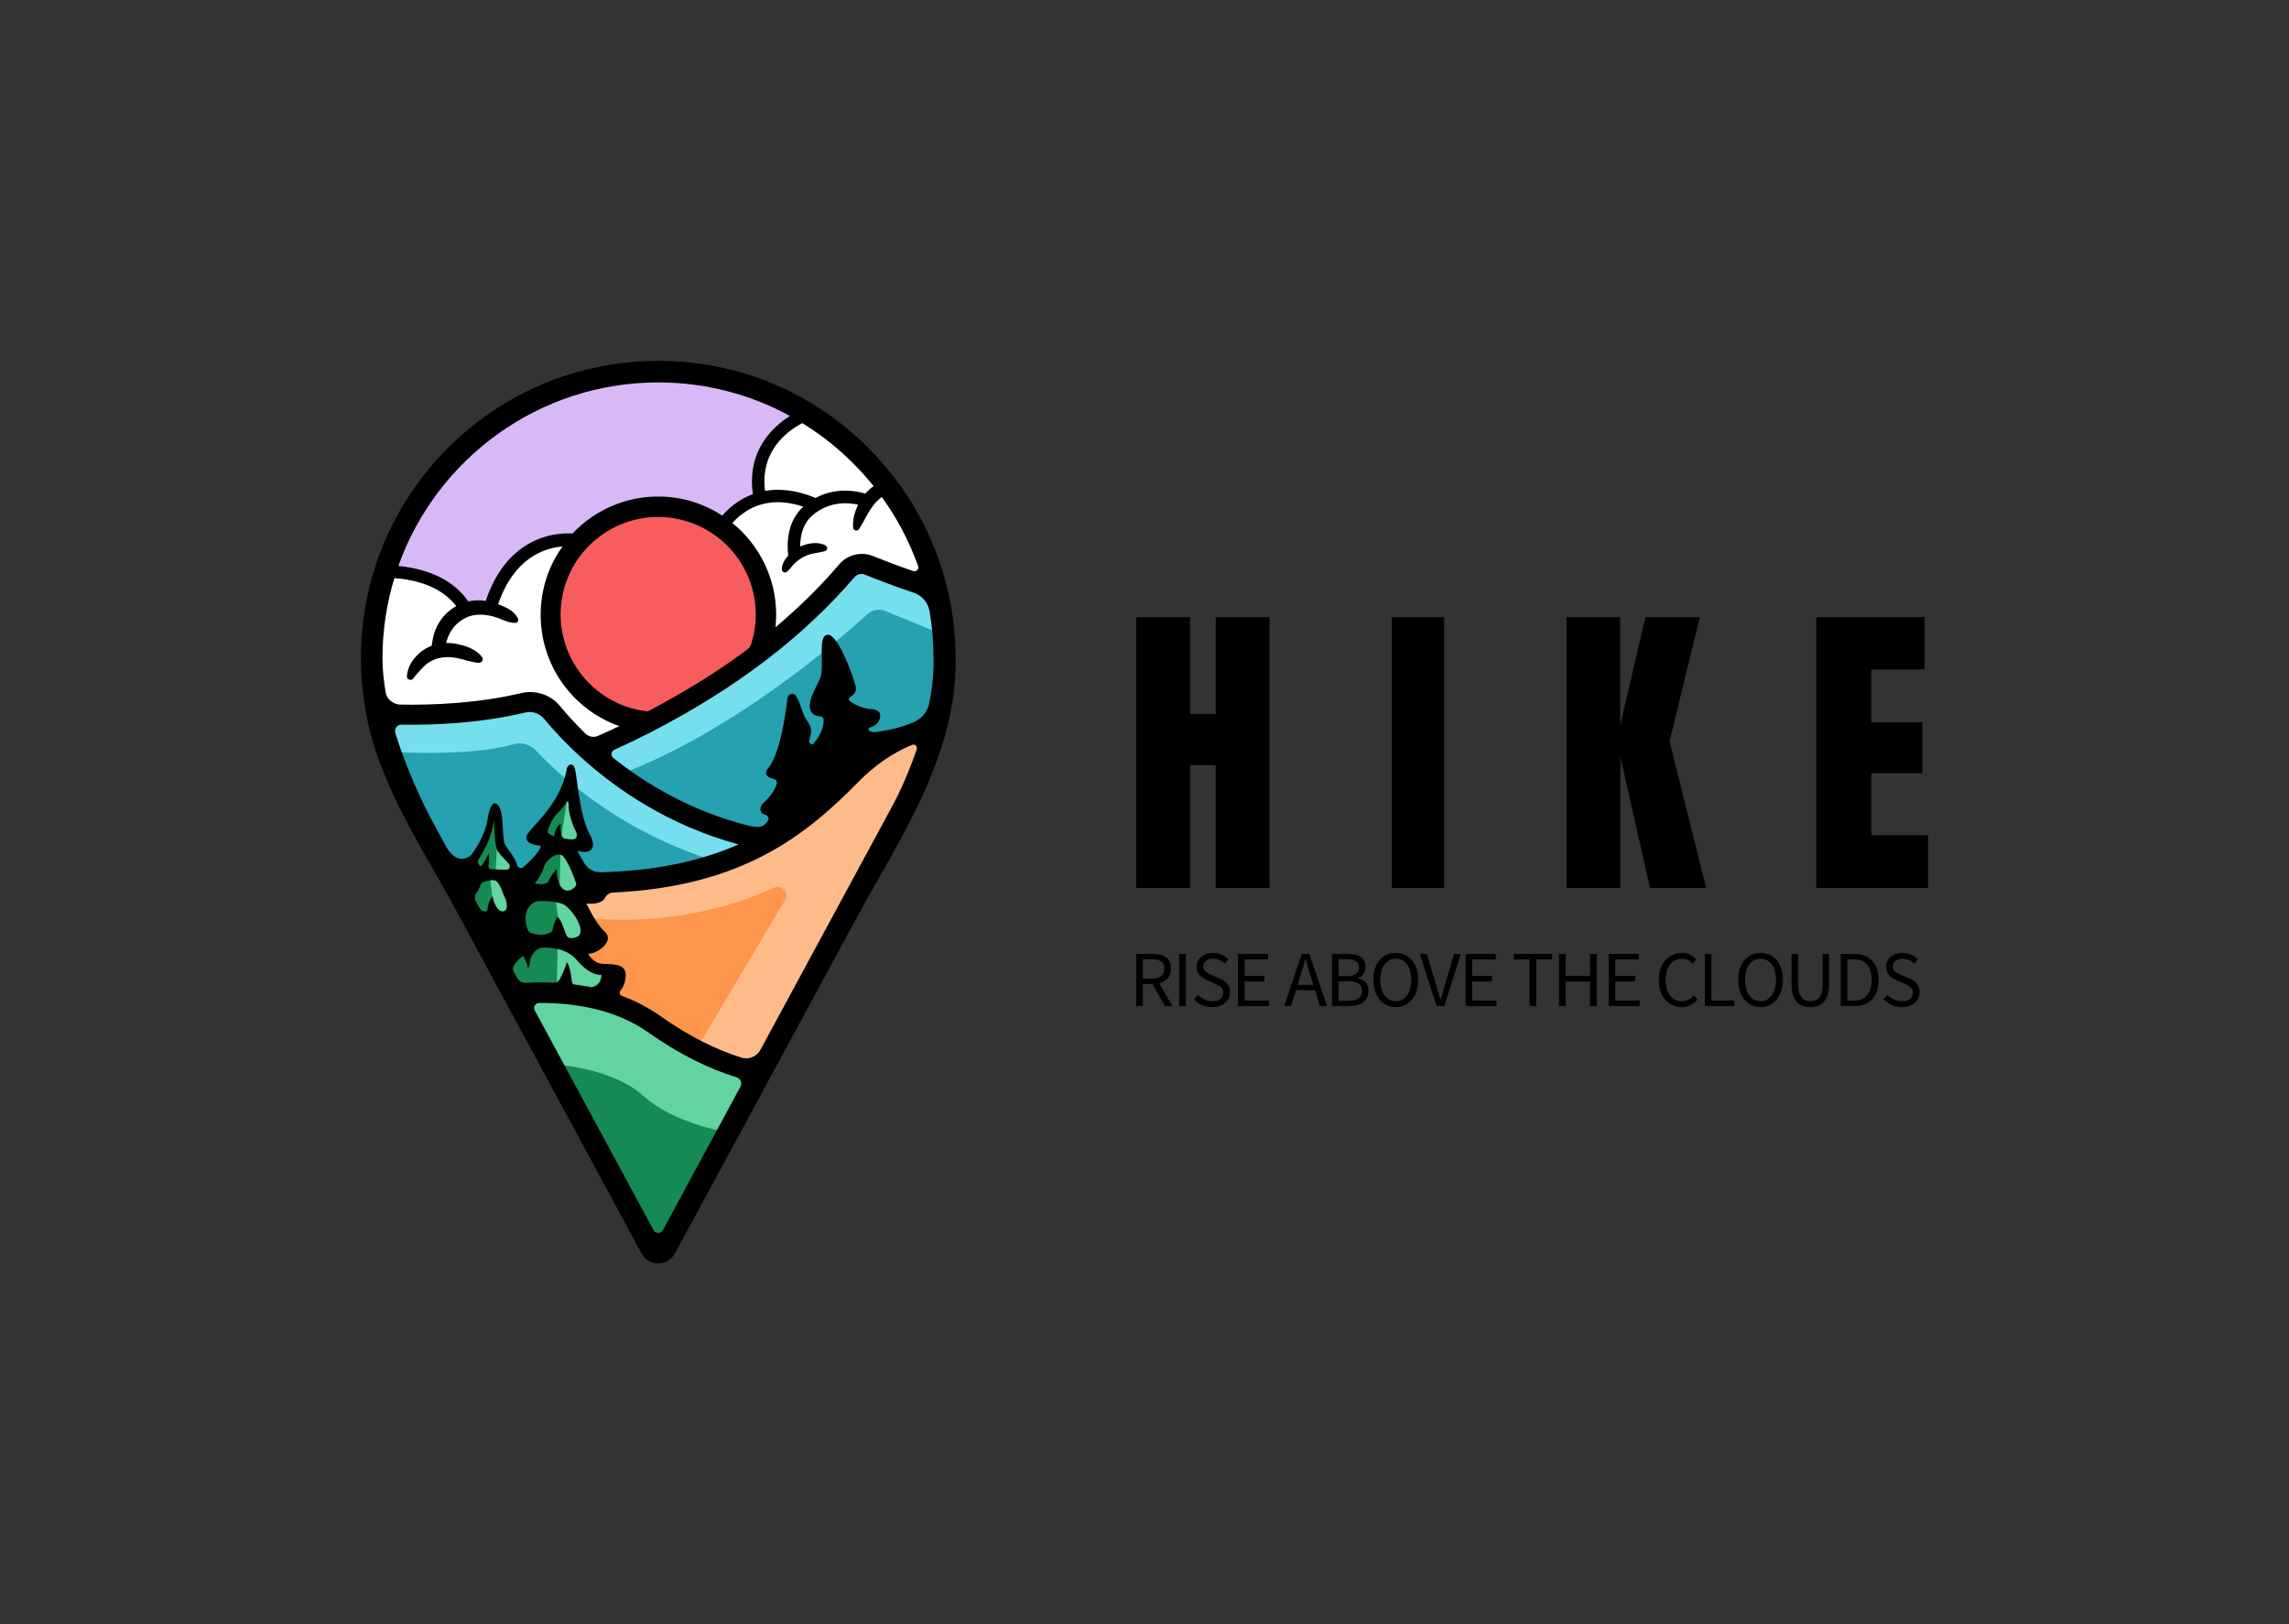 <svg xmlns="http://www.w3.org/2000/svg" viewBox="20 129.97 443.928 315.06"><rect x="20" y="129.97" width="443.928" height="315.06" fill="#333333" stroke="none"/> <g transform="rotate(0 147.678 287.5)"><svg xmlns="http://www.w3.org/2000/svg" xmlns:xlink="http://www.w3.org/1999/xlink" version="1.1" id="Layer_4" x="90" y="199.97" viewBox="237.8 102 524.6 796.1" xml:space="preserve" height="175.06" width="115.356" preserveAspectRatio="xMinYMin" enable-background="new 0 0 1000 1000" style="overflow: visible;"><path id="XMLID_1_" class="st0" d="M380,661.6c0,0,60.5-9.8,109,21.5s98,44,98,44l-84.5,158l-14-3.5l-112-217.5L380,661.6z" style="fill: #168A53; fill-opacity: 1;"></path><path id="XMLID_29_" class="st1" d="M408.5,722.6c0,0,50.8,2.8,78,27.5s73,32,73,32l27-48.5c0,0-33.5-13-53-22.5s-71-40.5-71-40.5   s-77.3-11.5-78.5-9s3,27.5,3,27.5L408.5,722.6z" style="fill: #62D49F; fill-opacity: 1;"></path><path id="XMLID_31_" class="st2" d="M424.5,621.1c0,0,18.3,2.8,15.5-9s-14.5-36.5-14.5-36.5l21.5-13.5c0,0,103.5,0.8,151-36.5   s107.5-104.2,141.5-95c0,0,2,27-7,43s-143,255-143,255s-42.8-7.5-60.5-20s-70-40.5-70-40.5l-4.5-9l7-17l-12-2.5l-14.5-8   L424.5,621.1z" style="fill: #FD964B; fill-opacity: 1;"></path><path id="XMLID_32_" class="st3" d="M435.5,593.1c0,0,81.8,12.6,166.7-26.4c6.8-3.1,13.5,4.4,9.7,10.9L534,708.6l34.5,16.5l21,3.5   l152-274l-2-24c0,0-32.3-0.8-48,12.5s-74.5,76.7-100.5,88s-83,27-83,27l-59,7.5l-23.5,10L435.5,593.1z" style="fill: #FEBB8A; fill-opacity: 1;"></path><circle id="XMLID_33_" class="st0" cx="500.4" cy="328.7" r="94.6" style="fill: #F85D5D; fill-opacity: 1;"></circle><path id="XMLID_30_" class="st4" d="M262,411.6c0,0,99,0.5,127.7-10c0,0,66.8,68.5,90.7,77.3c23.8,8.8,115.3,46,115.3,46    S483.2,564.1,463,564.6s-29-7-29-7l-11.7-26.3l13-5.7l-12.3-45L398,515l-5.7,7.3l11.3,6.3l-22,26.3l-8-3l-7.7-14.3l-5.7-9.3    l-3.7-31.3l-5.3,17.3l-6,12.7L333,544.6l-19.7,4.7C313.3,549.3,257,456.6,262,411.6z" style="fill: #25A1B0; fill-opacity: 1;"></path><path id="XMLID_34_" class="st4" d="M445.3,445.6c0,0,111.8-55,136.3-77.7c24.5-22.7,92.3-85.3,92.3-85.3l69.7,22    c0,0,20.5,91.2-3.3,119.7c0,0-34.8,11-52.3,22.3s-55.5,61.2-69.7,68.3c-14.2,7.2-33.3,7.7-33.3,7.7S463.7,478,445.3,445.6z" style="fill: #25A1B0; fill-opacity: 1;"></path><path id="XMLID_35_" class="st5" d="M260,446.6c0,0,71.7,5.4,112.2-6.4c7-2,14.6,0,19.7,5.3C412,467,468,519.3,555,544.6l43-19    c0,0-127.5-34.7-186-102.5l-19.5-21.5c0,0-58.5,7-87,9.5s-49.5,2.5-49.5,2.5L260,446.6z" style="fill: #75DFEE; fill-opacity: 1;"></path><path id="XMLID_36_" class="st5" d="M448.5,442.1c0,0,143.5-71.5,225.5-159.5l35.5,8l36,19l4.5,33.5l-49.9-20.5    c-5.2-2.1-11.2-1.1-15.4,2.7C659.2,348.6,564.3,430.7,464,467.6L448.5,442.1z" style="fill: #75DFEE; fill-opacity: 1;"></path><path id="XMLID_40_" class="st6" d="M261,287.1c0,0,47.5,0.8,69.5,33l21.5,0.5c0,0,10-63.3,75-60c0,0-53.3,70.8,0,125l55,38    l-41,20l-48-40c0,0-114.5,19.3-137,10C256,413.6,229,342.4,261,287.1z" style="fill: #FFFFFF; fill-opacity: 1;"></path><path id="XMLID_37_" class="st6" d="M556,245.1l34-24c0,0-15.8-49.8,40-70.5c0,0,81.3,48,110,143l-1.5,7l-62-19.5l-72.5,66    l-10,0.5C594,347.6,602.3,290.9,556,245.1z" style="fill: #FFFFFF; fill-opacity: 1;"></path><path id="XMLID_41_" class="st7" d="M261,285.1c0,0,53.3,7.8,69.5,35l21.5,0.5c0,0,12-60.5,75-60l52-29l40.5,1.5l32,16l22.5-17.5   l17.5-7.5l-3-25.5l7.5-18l21-25.5l13-8c0,0-84-56.3-180-32.5S293.5,219.1,293.5,219.1L264,271.6L261,285.1z" style="fill: #D8B9F7; fill-opacity: 1;"></path><polygon id="XMLID_42_" class="st8" points="334.5,546.9 341,533.1 350.8,515.1 355.8,500.4 359,521.9 362,531.9 373.7,552    381.5,553.6 400.3,538.1 403.7,528.6 393.8,519.9 421.5,479.4 427.3,492.6 432.8,525.1 423.8,529.6 427.3,542.9 438.5,568.9    428.3,577.9 440.3,609.1 430.3,622.6 442.3,636.1 461.5,642.1 450,663.6 393.3,660.4 375,659.9 330,577.1  " style="fill: #168A53; fill-opacity: 1;"></polygon><polygon id="XMLID_43_" class="st9" points="358.5,517.6 356.5,554.1 351.5,555.6 355.3,589.1 367,592.9 377,578.6 375.8,556.6     373,547.4 368.8,539.6 362,531.9   " style="fill: #62D49F; fill-opacity: 1;"></polygon><polygon id="XMLID_44_" class="st9" points="420,486.9 414,525.4 413.8,533.4 413,571.4 409,573.9 414,609.1 411.3,616.6     410.5,654.9 440.8,661.9 456.8,649.4 460,642.1 444.3,635.6 431.5,623.6 439.8,613.4 430.5,582.9 434.8,569.4 431,551.9     422.3,531.3 433.5,526.4 434,521.4 425.3,496.6 421.8,486.4   " style="fill: #62D49F; fill-opacity: 1;"></polygon><path id="XMLID_19_" class="st10" d="M757.9,316.7c-1.2-6.8-2.7-13.4-4.5-20c-11.7-44.2-34.9-84.7-68.1-117.9   C635.9,129.2,570,102,500,102s-135.9,27.3-185.4,76.8c-49.5,49.5-76.8,115.4-76.8,185.4c0,13.1,1,26.1,2.9,39   c0.9,6.2,2,12.3,3.4,18.4c1.8,8.1,4,16.1,6.6,24c10.4,31.9,26.7,62.3,43.5,92.2c3.9,6.9,7.8,13.7,11.7,20.5   c5.4,9.4,10.7,18.8,15.7,28.2c12,22.3,24.1,44.5,36.1,66.8c3.1,5.7,6.2,11.3,9.2,17c8.4,15.5,16.7,30.9,25.1,46.4   c21.5,39.7,42.9,79.3,64.3,119c9.7,17.9,19.4,35.8,29,53.7c0,0,0,0,0,0c2.9,5.4,8.5,8.7,14.7,8.7c6.1,0,11.7-3.3,14.7-8.7   c8.9-16.4,17.8-32.9,26.7-49.3c17.9-33.2,35.8-66.3,53.8-99.4c2.7-4.9,5.3-9.8,8-14.7c0.3-0.6,0.7-1.3,1-1.9   c22.8-42.2,45.6-84.4,68.5-126.6c28.7-53.2,63.8-106.4,80.2-164.9c1.8-6.2,3.3-12.5,4.6-18.8c2-9.9,3.5-20,4.2-30.2   c0.5-6.4,0.7-12.8,0.7-19.2C762.2,348.1,760.8,332.2,757.9,316.7z M692.7,226c0.8-0.8,1.6-1.5,2.3-2.2c0.4-0.4,0.8-0.6,1.1-0.9   c0.4-0.3,0.7-0.6,1.1-0.8c0,0,0,0,0,0c13.4,18.5,24.2,39,32,60.9c1,2.7-1.7,5.4-4.4,4.4c-14.8-5.1-27.2-10-35.3-13.2   c-10.5-4.3-22.5-1.3-29.9,7.3c-16.4,19.3-35.3,37.9-56.2,55.5c0.4-3.4,0.6-6.9,0.6-10.3c0.3-32.8-14.8-62.3-38.6-81.7   c3-3.4,7.4-7.5,13.2-11c14.2-8.5,30.7-9.6,49.3-3.4c-13.4,12.4-14.7,30.1-13.3,43.1c-0.4,0.5-0.8,0.9-1.1,1.4   c-0.4,0.5-0.8,1.1-1.2,1.6c-0.2,0.2-0.3,0.5-0.5,0.7l-0.3,0.4l-0.2,0.4c-0.6,1-1.1,2-1.4,2.9c-0.3,0.9-0.5,1.7-0.7,2.4   c-0.1,0.7-0.2,1.3-0.2,1.7c0,0.2,0,0.4,0,0.5c0,0.1,0,0.2,0,0.2l0,0.3c0.1,0.7,0.4,1.3,1,1.8c1.2,1,2.9,0.8,3.9-0.3   c0,0,0,0,0.1-0.1c0.1,0,0.2-0.1,0.3-0.2c0.2-0.2,0.5-0.5,0.9-0.9c0.4-0.4,0.8-0.9,1.3-1.5c0.5-0.6,1-1.2,1.6-1.9   c0.3-0.4,0.6-0.8,1-1.1c0.3-0.4,0.6-0.7,1-1.1c0.7-0.8,1.5-1.5,2.4-2.2c0.9-0.7,1.8-1.4,2.7-2c1-0.7,2-1.2,3-1.8   c1-0.5,2.1-1,3.2-1.4c0.5-0.2,1.1-0.4,1.6-0.6c0.5-0.2,1.1-0.4,1.6-0.5c1.1-0.3,2.1-0.5,3.2-0.7c1-0.2,2-0.4,2.9-0.5   c1.8-0.3,3.5-0.7,4.6-0.9c1.2-0.3,1.8-0.5,1.8-0.5l0.1,0c0.6-0.2,1.2-0.6,1.5-1.2c0.7-1.3,0.3-2.9-1-3.7c0,0-0.2-0.1-0.5-0.3   c-0.3-0.2-0.8-0.4-1.4-0.6c-1.3-0.5-3.1-1-5.4-1.2c-1.2-0.1-2.4-0.1-3.7,0c-1.3,0.1-2.7,0.3-4.2,0.6c-0.7,0.1-1.5,0.3-2.2,0.5   c-0.7,0.2-1.5,0.4-2.2,0.7c-1,0.3-2,0.8-2.9,1.2c0-9.9,2.6-21.2,12.2-28.7c14.8-11.5,30.5-10.2,38.9-8.2c-0.1,0.2-0.2,0.4-0.3,0.7   c-0.6,1.4-1.3,2.8-1.8,4.2c-1,2.8-1.7,5.4-2,7.7c-0.3,2.3-0.4,4.2-0.4,5.6c0,1.4,0.1,2.1,0.1,2.1c0.1,0.7,0.5,1.4,1.1,1.9   c1.3,0.9,3.1,0.7,4-0.6l0,0c0,0,0.5-0.6,1.1-1.7c0.7-1.1,1.6-2.6,2.6-4.4c1-1.8,2.1-3.8,3.3-6.1c0.6-1.1,1.2-2.2,1.9-3.3   c0.7-1.1,1.4-2.2,2.1-3.2c0.8-1,1.5-2.1,2.3-3C691.1,227.6,691.9,226.8,692.7,226z M586,325.6c0,9-1.4,17.9-4.1,26.4   c-0.6,1.8-1.6,3.3-3.1,4.4c0,0,0,0,0,0c-0.6,0.4-1.2,0.9-1.8,1.3c-1.4,1-2.7,2-4.1,3c-0.3,0.2-0.6,0.4-0.9,0.7   c-1.5,1.1-3.1,2.2-4.7,3.3c-0.3,0.2-0.6,0.4-0.9,0.7c-1.2,0.9-2.5,1.7-3.7,2.6c-2.5,1.7-5,3.4-7.5,5.1c-1.4,0.9-2.8,1.9-4.2,2.8   c-8.1,5.4-16.5,10.6-25.1,15.7c-2,1.2-4,2.3-6,3.5c-3.8,2.2-7.7,4.4-11.6,6.6c-1,0.5-1.9,1.1-2.9,1.6c-1.3,0.7-2.5,1.4-3.8,2.1   c-0.7,0.4-1.3,0.7-2.1,1.1c-1,0.5-1.9,1-2.9,1.6c-1.4,0.8-2.8,1.5-4.3,2.3c-0.5,0.3-1,0.5-1.6,0.8h0c-43.3-4.6-76.8-41.7-76.8-85.5   c0-47.4,38.6-86,86-86S586,278.2,586,325.6z M690,212.5c-0.3,0.2-0.6,0.4-0.9,0.7c-0.6,0.4-1.2,0.8-1.7,1.3   c-0.6,0.5-1.2,0.9-1.7,1.5c-0.5,0.5-1.1,1.1-1.7,1.6c-0.5,0.5-0.9,1-1.4,1.5c-7.8-2.4-25.6-5.9-43.8,3.8   c-17.8-7.4-32.7-8.3-44.6-6.2c-4.5-35.3,19.7-52.9,32.9-59.8C651.2,171.7,672.4,190.6,690,212.5z M500,121   c42.1,0,81.7,10.7,116.2,29.6c-4.1,2.6-8.7,5.9-13,10.1c-11.6,11-23.9,30-19.7,58.9c-4,1.4-7.5,3.2-10.5,5   c-7.4,4.4-12.8,9.6-16.5,13.9c-15.6-10.2-34-16.3-53.8-16.8c-30.8-0.8-58.7,11.9-78.2,32.5c-6.6-0.3-16.2,0.2-26.6,3.7   c-16.4,5.5-38,19.7-50,55.8c-2.9-0.4-5.9-0.6-9-0.4c-1.7,0.1-3.4,0.3-5.1,0.6c-0.4,0.1-0.8,0.2-1.3,0.3   c-14.8-21.4-39.5-29.1-61.7-31.3C304.4,188.6,394.4,121,500,121z M259.6,394.5c-1.7-10.2-2.8-20.5-2.8-30.3   c0-24.5,3.7-48.3,10.5-70.6c19.4,1.5,41.3,7.5,54.6,24.7c-0.1,0-0.2,0.1-0.3,0.2l-1.1,0.6l-0.3,0.2l-0.1,0l-0.3,0.2l-0.1,0.1   l-0.4,0.3c-0.6,0.4-1.2,0.8-1.8,1.2c-0.7,0.5-1.4,1.1-2.1,1.7c-0.7,0.5-1.3,1.1-1.9,1.7c-0.6,0.6-1.2,1.1-1.7,1.7   c-2.3,2.3-4,5-5.6,7.5c-1.5,2.5-2.5,5.1-3.4,7.5c-0.8,2.4-1.4,4.6-1.7,6.6c-0.2,1-0.3,1.9-0.5,2.8c-0.1,0.9-0.2,1.6-0.3,2.4   c0,0.1,0,0.1,0,0.2c-0.4,0.2-0.8,0.3-1.2,0.5c-2.5,1.1-4.8,2.4-6.8,3.8c-0.5,0.4-1,0.8-1.5,1.1c-0.5,0.4-1,0.8-1.4,1.2   c-0.4,0.4-0.9,0.8-1.3,1.2c-0.4,0.4-0.9,0.9-1.3,1.3c-1.5,1.5-2.9,3.2-3.9,4.8c-1.1,1.6-1.9,3.2-2.5,4.7c-0.6,1.5-1,2.8-1.3,3.8   c-0.3,1.1-0.4,2-0.5,2.6c-0.1,0.6-0.1,1-0.1,1c-0.6,1.7,0.3,3.5,2,4c1.7,0.6,3.5-0.3,4-2c0,0,0.2-0.1,0.5-0.5   c0.3-0.4,0.8-0.9,1.4-1.6c0.6-0.7,1.3-1.5,2.2-2.5c0.8-0.9,1.8-2,2.8-3.1c1-1.1,2.1-2.2,3.5-3.4c0.3-0.2,0.6-0.5,0.9-0.7   c0.3-0.3,0.7-0.5,1-0.8c0.3-0.3,0.7-0.5,1.1-0.7c0.4-0.2,0.7-0.5,1.1-0.7c0.8-0.4,1.5-0.9,2.4-1.2c0.8-0.4,1.7-0.7,2.5-1   c1.7-0.5,3.5-1.1,5.4-1.3c0.5-0.1,0.9-0.2,1.4-0.2l1.4-0.1c0.9-0.1,1.9,0,2.8-0.1c1.9,0,3.8,0.2,5.6,0.5c0.9,0.1,1.8,0.3,2.7,0.5   c0.5,0.1,0.9,0.2,1.3,0.3c0.4,0.1,0.9,0.2,1.3,0.3c0.9,0.2,1.7,0.4,2.5,0.6c0.8,0.2,1.6,0.5,2.4,0.7c3.1,0.8,5.8,1.4,7.8,1.8   c1,0.2,1.8,0.3,2.3,0.3c0.6,0,0.9,0.1,0.9,0.1l0,0c0.7,0,1.4-0.2,2.1-0.6c1.5-1.1,1.8-3.1,0.8-4.6c0,0-0.8-1.1-2.3-2.5   c-1.6-1.5-4-3.4-7.4-5c-0.4-0.2-0.8-0.4-1.3-0.6c-0.4-0.2-0.9-0.4-1.3-0.6c-1-0.4-2-0.7-3-1c-0.5-0.2-1-0.3-1.5-0.5   c-0.5-0.1-1.1-0.3-1.6-0.4c-1.1-0.3-2.2-0.6-3.4-0.8c-1.2-0.2-2.4-0.5-3.7-0.6c-0.6-0.1-1.3-0.1-1.9-0.2c-0.6-0.1-1.3-0.1-1.9-0.1   c-0.8,0-1.6,0-2.4,0c0-0.1,0.1-0.2,0.1-0.3c0.2-0.8,0.4-1.6,0.7-2.4c0.3-0.8,0.6-1.7,0.9-2.6c0.7-1.7,1.6-3.6,2.7-5.3   c1.1-1.8,2.4-3.6,4-5.2c0.4-0.4,0.8-0.8,1.2-1.2c0.4-0.4,0.9-0.8,1.3-1.1c0.4-0.3,0.8-0.7,1.2-1c0.6-0.4,1.2-0.8,1.8-1.2l0.4-0.3   l0,0l0.2-0.1l0.8-0.4c0.5-0.3,1-0.6,1.6-0.9l1.6-0.8c0.5-0.3,1.1-0.4,1.7-0.6c1.1-0.5,2.3-0.7,3.4-1c1.2-0.2,2.4-0.5,3.6-0.5   c2.4-0.2,4.8-0.2,7.2,0.1c2.4,0.3,4.7,0.7,6.9,1.3c2.2,0.6,4.3,1.3,6.1,2c1.9,0.8,3.6,1.6,5.2,2.1c1.6,0.6,3.1,0.9,4.3,1.2   s2.3,0.4,3.1,0.4c0.4,0,0.7,0,0.9,0c0.2,0,0.3,0,0.3,0l0.1,0c0.2,0,0.4,0,0.5-0.1c1.3-0.3,2.1-1.7,1.8-3c0,0,0-0.1-0.1-0.3   c-0.1-0.2-0.2-0.5-0.4-0.9c-0.3-0.8-1-1.8-1.9-2.9c-0.9-1.1-2.1-2.4-3.7-3.5c-0.8-0.6-1.7-1.1-2.6-1.7c-1.1-0.6-1.8-1-3-1.5   c-1.9-0.9-3.8-1.7-6-2.5c13.7-40.2,39.8-49.5,56.8-51c-12.2,17-19.3,37.9-19.3,60.4c0,26.4,9.9,51.5,27.8,70.8   c11.6,12.5,25.9,21.8,41.6,27.3c-6.3,3-12.5,5.8-18.8,8.6c-3.8,1.7-8.2,0.8-11.2-2.1c-9.8-9.6-17.3-18.1-22.1-24   c-8.4-10.2-21.7-14.7-34.6-11.6c-37.5,8.8-76.2,10.7-107.1,10.1C265.6,404.5,260.6,400.3,259.6,394.5z M319.7,538.7   c-2.7-2.2-5-5-6.7-8.1L300.2,507c0,0-19.2-34.8-32.1-76.9c-1.1-3.6,1.7-7.3,5.5-7.2c31.6,0.5,70.6-1.6,109.1-10.7   c6.2-1.5,12.6,0.7,16.6,5.5c6.7,8.1,17.9,20.7,33.2,34.5c29.1,26.3,75.5,59.4,138.4,76.3c-31.7,14-70.9,23.3-121.7,24.6   c-5.8,0.1-11.2-2.8-14.2-7.7c-3.6-5.8-6.3-11.1-6.3-11.1c8.2,2.2,19.3,1,10.7-15c-8.7-16-10.7-48.3-12.7-56.7   c-1.1-4.6-3.1-4.9-4.7-4.3c-1.4,0.5-2.3,1.9-2.6,3.4c-6.3,34.7-35.1,53.2-35.7,60.3c-0.7,7.2,12.7,7.7,12.7,7.7   c-0.2,4.6-9.6,13.8-15.3,18.9c-1.8,1.6-4.7,0.8-5.4-1.5c-2.5-8.3-8.4-13.7-10.9-18.7c-3-6-0.3-28.3-6.3-34.7   c-6-6.3-8.7,10.7-8.7,10.7c-1.4,12.7-8.5,24.7-13.7,32.1C332.2,541.8,324.7,542.8,319.7,538.7z M426.9,516.1c2.3,3.8,1.6,7.8-2,8   c-2.3,0.2-5.2-0.3-7.1-0.6c-1.3-0.2-2.3-1.1-2.8-2.4c-0.8-2.2-1.6-6-0.8-10.8c0,0-4.8,1.5-6,11.2l-4.2-2.1c-1.2-0.6-1.8-2-1.4-3.3   c1.2-3.6,4-10.8,8.7-15.2c4.1-3.8,6.5-7.5,7.7-9.8c0.4-0.7,1.5-0.6,1.7,0.3c0.3,1.3,0.5,3,0.4,4.8   C420.9,500.1,424.6,512.3,426.9,516.1z M415,538.1c4.8,2.9,11.7,21.6,12.6,24.8c0.9,3.1-6.6,9.6-12.1,4.5c-5.5-5.1-5-17.3-5-17.3   s-5.2,5.8-7,10.5c-1.5,3.8-8.9,3.1-11.5,2.7c-0.4-0.1-0.6-0.6-0.4-0.9c1.6-2.1,6-8.2,7.4-13.5C400.7,542.3,410.3,535.2,415,538.1z    M395,578.5c6.1,0,18.3,0.3,23.2,4c5.4,4.1,14,15.4,13.3,23.1c-0.2,2.3-1.8,4.3-4.1,4.9c-2.3,0.7-5.7,1.3-7.3-0.3   c-2.6-2.5-5.1-16.6-9.4-17.6c0,0-3,5.6-3.7,10.7c-0.2,1.2-0.8,2.2-1.8,2.8c-2.7,1.5-8.6,3.7-17.2,0.6c-1.5-0.5-2.6-1.7-3.2-3.2   c-1.7-4.5-4.2-14.6,3.1-22.1C389.8,579.6,392.3,578.6,395,578.5z M362.3,587.6c-6.1-0.6-8.5-13.3-8.5-13.3s-4.4,5.8-4.4,11.6   c0,1.1-0.9,1.9-1.9,1.9c-2.1,0-4-1.2-5-3l-3.3-6c-1.3-2.4-1.1-5.3,0.5-7.5c1.2-1.7,2.6-4,3.4-6.7c0.4-1.3,1.3-2.3,2.5-2.7   c3.2-1.2,9.3-3.1,12-0.7c3.6,3.3,5.8,12.1,7.4,14.8C366.5,578.6,368.3,588.2,362.3,587.6z M365.5,550.9c-2.3,0-9.4-0.4-13.3-0.6   c-1.3-0.1-2.2-1.3-2-2.5c0.5-2.9,1-7.7,0.2-11.4c0,0-3.1,7.1-5.9,10.7c-0.6,0.7-1.8,0.7-2.2-0.1l-1-1.6c-0.7-1.1-0.6-2.5,0.1-3.5   c3.2-4.7,11.7-18.5,13.6-34.1c0-0.1,0.2-0.1,0.2,0c0.1,5.6,0.6,22,3,26.1c2.8,5,10.8,11.4,10.9,13.4   C369.1,549.2,368.7,550.8,365.5,550.9z M375.5,646.1l-2.9-5.4c-1.1-2-0.9-4.3,0.5-6.1c1.8-2.4,4.5-5.4,7.7-7.7c0,0,4,5.5,4.4,11.6   c0,0,1.6-4.2,1.8-7.6c0.2-3.4,5.1-11.4,11.2-11.3c6.1,0.1,20.4-0.3,30.3,11.3c9.8,11.6,18.1,13.1,21.4,12.6c0,0,0.6,9.7-9.1,11h0   c-4.8-1-9.7-1.7-14.7-2.4c-1.1-0.1-2-1-2.2-2.2c-0.6-5.4-2-14.7-4.5-17.5c0,0-2.7,9.3-6.6,15.6c-1,1.6-2.8,2.6-4.7,2.5   c-5.5-0.3-11.1-0.3-16.8-0.2c-2.6,0.1-5.1,0.1-7.6,0.3C380.2,650.9,377.1,649.1,375.5,646.1z M572.5,742.3l-68.4,126.5   c-1.8,3.3-6.5,3.3-8.2,0L391.1,675c-1.6-3,0.5-6.5,3.9-6.6c30-0.2,66.6,5,96.3,26c28.3,20,54,32.2,77.9,39.6   C572.7,735.2,574.3,739.1,572.5,742.3z M728,444.7c-10.1,29.5-21.6,50.1-21.6,50.1L590.1,709.8c-3.3,6-10.3,8.9-16.8,6.8   c-22-7-45.5-18.3-71.6-36.8c-10.1-7.1-21.3-13-33.7-17.6c-1.9-0.7-2.6-3.1-1.3-4.7c2.6-3.2,4.2-7.3,4.6-12.2   c1-10.8-8.8-11.2-19-11.3c-10.2-0.2-14-9-14-9c9.7-0.3,23-12,14.7-19.3s-16.3-25-16.3-25c10,0.8,14.9-1.8,16.7-5.5   c1.2-2.5,3.9-4,6.6-4.2c113.7-5.2,170-50.1,216.9-98c14.1-14.3,29.7-25.1,46.8-32.2C726.3,439.6,728.9,442.1,728,444.7z    M739.1,403.8c-1.6,8.2-7.5,14.8-15.3,17.6c-0.8,0.3-1.7,0.6-2.5,0.9c-7.5,2.9-15.3,5-23.3,6.1c-1.3,0.2-2.6,0.4-3.8,0.7   c-4,1-6.6,0.1-8.2-1c-1-0.7-0.8-2.2,0.4-2.5c3.7-1,10.1-4.1,9.3-12.5c0,0-1.8-4-8.5-4c-5.5,0-14.2-3.8-18.3-7.1   c-1.1-0.9-1-2.6,0.2-3.3c2.3-1.4,5.6-4.1,5.3-7.8c-0.5-5.8-15-47.4-24.8-47.3s-2.3,28.8-7,39c-3.6,7.8-9.3,16.9-9,24.6   c0.2,4.6,4,8.4,8.6,8.3c0,0,0.1,0,0.1,0c2-0.1,3.6,1.4,3.6,3.4c0,4.3-1.3,11.6-8.6,20.4c-1.4,1.7-4.2,0.7-4.2-1.5   c0-1.1,0.2-2.3,0.7-3.7c1.9-5.4,1.6-9.1-3.3-15.8c-3.3-4.5-5.2-15.4-9-20.8c-2.2-3.1-7-1.8-7.5,1.9c-1.4,12.4-6.1,47.5-16.5,61.3   c0,0-7.7,7.4,4.4,10c2,0.4,3.2,2.5,2.6,4.4c-1.2,3.9-4.2,10.3-11.4,16.5c-1.4,1.2-2.4,2.8-2.8,4.5c-0.5,2.3-0.1,5.2,4.2,6.3   c2.2,0.6,3.4,3,2.4,5c0,0,0,0.1-0.1,0.1c-1.7,3.5-5.3,5.7-9.1,5.6c-2.7-0.1-5.4-0.4-8.1-1.1c-51.1-12.9-91.1-37.3-119.3-59.8   c-2.4-1.9-1.9-5.8,0.9-7.1c11.1-5,22.1-10.3,33-15.9h0l1.1-0.6l1.1-0.6c35.2-18.2,67.9-38.6,97.1-60.8l2-1.5v0   c29.5-22.6,55.5-47.1,77.5-72.8c2.3-2.7,6.1-3.7,9.4-2.3c9.5,3.9,24.9,9.8,43.1,16c7.2,2.4,12.5,8.6,13.8,16.1   c2.3,13.4,3.5,27.2,3.5,41.3C743.2,377.5,741.6,390.9,739.1,403.8z" style="fill: #000000; fill-opacity: 1;"></path></svg></g> <g transform="rotate(0 316.328 320.064)"><svg y="314.809" viewBox="1.39 4.88 151.92 10.51" x="240.368" height="10.51" width="151.92" style="overflow: visible;"><g fill="#000000" fill-opacity="1" style=""><path d="M2.67 15.20L1.39 15.20L1.39 5.07L4.56 5.07Q5.59 5.07 6.40 5.34Q7.20 5.61 7.66 6.23Q8.11 6.86 8.11 7.91L8.11 7.91Q8.11 9.09 7.49 9.80Q6.88 10.52 5.83 10.79L5.83 10.79L8.41 15.20L6.95 15.20L4.51 10.92L2.67 10.92L2.67 15.20ZM2.67 6.10L2.67 9.87L4.37 9.87Q5.56 9.87 6.20 9.39Q6.83 8.90 6.83 7.91L6.83 7.91Q6.83 6.91 6.20 6.51Q5.56 6.10 4.37 6.10L4.37 6.10L2.67 6.10ZM11.00 15.20L9.72 15.20L9.72 5.07L11.00 5.07L11.00 15.20ZM16.13 15.39L16.13 15.39Q15.07 15.39 14.15 14.98Q13.24 14.57 12.58 13.89L12.58 13.89L13.35 13.00Q13.89 13.57 14.63 13.91Q15.36 14.26 16.15 14.26L16.15 14.26Q17.15 14.26 17.71 13.81Q18.26 13.35 18.26 12.61L18.26 12.61Q18.26 12.08 18.04 11.77Q17.82 11.47 17.44 11.25Q17.06 11.03 16.58 10.82L16.58 10.82L15.13 10.18Q14.65 9.98 14.18 9.66Q13.71 9.33 13.39 8.82Q13.07 8.31 13.07 7.57L13.07 7.57Q13.07 6.80 13.48 6.19Q13.89 5.58 14.62 5.23Q15.34 4.88 16.26 4.88L16.26 4.88Q17.17 4.88 17.94 5.23Q18.71 5.58 19.25 6.13L19.25 6.13L18.56 6.97Q18.09 6.52 17.53 6.27Q16.97 6.01 16.26 6.01L16.26 6.01Q15.41 6.01 14.89 6.41Q14.37 6.81 14.37 7.49L14.37 7.49Q14.37 7.97 14.63 8.29Q14.88 8.61 15.27 8.81Q15.65 9.01 16.05 9.18L16.05 9.18L17.49 9.80Q18.08 10.04 18.55 10.39Q19.02 10.74 19.30 11.24Q19.58 11.74 19.58 12.50L19.58 12.50Q19.58 13.30 19.16 13.96Q18.74 14.62 17.97 15.00Q17.20 15.39 16.13 15.39ZM27.10 15.20L21.11 15.20L21.11 5.07L26.95 5.07L26.95 6.15L22.39 6.15L22.39 9.33L26.24 9.33L26.24 10.43L22.39 10.43L22.39 14.11L27.10 14.11L27.10 15.20ZM33.16 9.53L33.16 9.53L32.68 11.08L35.72 11.08L35.25 9.53Q34.97 8.68 34.72 7.84Q34.47 7.00 34.23 6.12L34.23 6.12L34.16 6.12Q33.93 7.00 33.69 7.84Q33.44 8.68 33.16 9.53ZM31.38 15.20L30.07 15.20L33.50 5.07L34.95 5.07L38.38 15.20L37.01 15.20L36.05 12.11L32.36 12.11L31.38 15.20ZM42.59 15.20L39.36 15.20L39.36 5.07L42.37 5.07Q43.40 5.07 44.18 5.32Q44.97 5.56 45.41 6.10Q45.85 6.64 45.85 7.54L45.85 7.54Q45.85 8.30 45.47 8.91Q45.09 9.52 44.36 9.75L44.36 9.75L44.36 9.81Q45.27 9.98 45.85 10.58Q46.43 11.19 46.43 12.24L46.43 12.24Q46.43 13.23 45.95 13.89Q45.46 14.56 44.59 14.88Q43.73 15.20 42.59 15.20L42.59 15.20ZM40.64 6.09L40.64 9.38L42.14 9.38Q43.44 9.38 44.01 8.93Q44.58 8.48 44.58 7.71L44.58 7.71Q44.58 6.83 43.98 6.46Q43.39 6.09 42.20 6.09L42.20 6.09L40.64 6.09ZM40.64 10.37L40.64 14.18L42.40 14.18Q43.71 14.18 44.44 13.70Q45.17 13.21 45.17 12.19L45.17 12.19Q45.17 11.25 44.45 10.81Q43.73 10.37 42.40 10.37L42.40 10.37L40.64 10.37ZM51.72 15.39L51.72 15.39Q50.45 15.39 49.47 14.74Q48.49 14.09 47.94 12.90Q47.39 11.71 47.39 10.09L47.39 10.09Q47.39 8.47 47.94 7.30Q48.49 6.13 49.47 5.51Q50.45 4.88 51.72 4.88L51.72 4.88Q53.00 4.88 53.97 5.51Q54.95 6.13 55.50 7.30Q56.06 8.47 56.06 10.09L56.06 10.09Q56.06 11.71 55.50 12.90Q54.95 14.09 53.97 14.74Q53.00 15.39 51.72 15.39ZM51.72 14.26L51.72 14.26Q52.63 14.26 53.30 13.74Q53.97 13.23 54.34 12.29Q54.72 11.36 54.72 10.09L54.72 10.09Q54.72 8.20 53.90 7.11Q53.08 6.01 51.72 6.01L51.72 6.01Q50.36 6.01 49.54 7.11Q48.72 8.20 48.72 10.09L48.72 10.09Q48.72 11.36 49.09 12.29Q49.46 13.23 50.14 13.74Q50.82 14.26 51.72 14.26ZM61.13 15.20L59.63 15.20L56.38 5.07L57.76 5.07L59.38 10.54Q59.66 11.43 59.87 12.21Q60.08 13.00 60.37 13.89L60.37 13.89L60.43 13.89Q60.71 13.00 60.93 12.21Q61.14 11.43 61.41 10.54L61.41 10.54L63.03 5.07L64.34 5.07L61.13 15.20ZM71.26 15.20L65.27 15.20L65.27 5.07L71.11 5.07L71.11 6.15L66.55 6.15L66.55 9.33L70.40 9.33L70.40 10.43L66.55 10.43L66.55 14.11L71.26 14.11L71.26 15.20ZM78.97 15.20L77.68 15.20L77.68 6.15L74.62 6.15L74.62 5.07L82.03 5.07L82.03 6.15L78.97 6.15L78.97 15.20ZM84.68 15.20L83.39 15.20L83.39 5.07L84.68 5.07L84.68 9.32L89.39 9.32L89.39 5.07L90.69 5.07L90.69 15.20L89.39 15.20L89.39 10.43L84.68 10.43L84.68 15.20ZM99.00 15.20L93.01 15.20L93.01 5.07L98.85 5.07L98.85 6.15L94.29 6.15L94.29 9.33L98.14 9.33L98.14 10.43L94.29 10.43L94.29 14.11L99.00 14.11L99.00 15.20ZM107.14 15.39L107.14 15.39Q105.88 15.39 104.88 14.76Q103.88 14.14 103.30 12.96Q102.72 11.79 102.72 10.14L102.72 10.14Q102.72 8.50 103.31 7.32Q103.90 6.15 104.92 5.52Q105.94 4.88 107.22 4.88L107.22 4.88Q108.15 4.88 108.86 5.26Q109.57 5.64 110.00 6.13L110.00 6.13L109.31 6.97Q108.91 6.54 108.40 6.27Q107.89 6.01 107.24 6.01L107.24 6.01Q106.28 6.01 105.56 6.51Q104.84 7.02 104.45 7.93Q104.05 8.84 104.05 10.11L104.05 10.11Q104.05 11.37 104.44 12.31Q104.83 13.24 105.53 13.75Q106.23 14.26 107.19 14.26L107.19 14.26Q107.92 14.26 108.49 13.95Q109.06 13.64 109.54 13.12L109.54 13.12L110.25 13.92Q109.65 14.62 108.89 15.00Q108.13 15.39 107.14 15.39ZM117.39 15.20L111.67 15.20L111.67 5.07L112.95 5.07L112.95 14.11L117.39 14.11L117.39 15.20ZM122.46 15.39L122.46 15.39Q121.19 15.39 120.21 14.74Q119.23 14.09 118.68 12.90Q118.13 11.71 118.13 10.09L118.13 10.09Q118.13 8.47 118.68 7.30Q119.23 6.13 120.21 5.51Q121.19 4.88 122.46 4.88L122.46 4.88Q123.74 4.88 124.71 5.51Q125.69 6.13 126.24 7.30Q126.80 8.47 126.80 10.09L126.80 10.09Q126.80 11.71 126.24 12.90Q125.69 14.09 124.71 14.74Q123.74 15.39 122.46 15.39ZM122.46 14.26L122.46 14.26Q123.37 14.26 124.04 13.74Q124.71 13.23 125.08 12.29Q125.45 11.36 125.45 10.09L125.45 10.09Q125.45 8.20 124.64 7.11Q123.82 6.01 122.46 6.01L122.46 6.01Q121.10 6.01 120.28 7.11Q119.46 8.20 119.46 10.09L119.46 10.09Q119.46 11.36 119.83 12.29Q120.20 13.23 120.88 13.74Q121.56 14.26 122.46 14.26ZM132.11 15.39L132.11 15.39Q131.08 15.39 130.25 14.97Q129.43 14.56 128.95 13.60Q128.47 12.64 128.47 11.02L128.47 11.02L128.47 5.07L129.75 5.07L129.75 11.05Q129.75 12.27 130.07 12.97Q130.38 13.67 130.92 13.97Q131.45 14.26 132.11 14.26L132.11 14.26Q132.79 14.26 133.33 13.97Q133.88 13.67 134.19 12.97Q134.51 12.27 134.51 11.05L134.51 11.05L134.51 5.07L135.75 5.07L135.75 11.02Q135.75 12.64 135.27 13.60Q134.79 14.56 133.97 14.97Q133.15 15.39 132.11 15.39ZM140.61 15.20L138.02 15.20L138.02 5.07L140.55 5.07Q142.90 5.07 144.12 6.37Q145.34 7.68 145.34 10.09L145.34 10.09Q145.34 12.52 144.13 13.86Q142.92 15.20 140.61 15.20L140.61 15.20ZM139.30 6.12L139.30 14.15L140.46 14.15Q142.24 14.15 143.12 13.08Q144.01 12.01 144.01 10.09L144.01 10.09Q144.01 8.17 143.12 7.15Q142.24 6.12 140.46 6.12L140.46 6.12L139.30 6.12ZM149.87 15.39L149.87 15.39Q148.80 15.39 147.89 14.98Q146.98 14.57 146.31 13.89L146.31 13.89L147.09 13.00Q147.63 13.57 148.36 13.91Q149.10 14.26 149.88 14.26L149.88 14.26Q150.89 14.26 151.44 13.81Q152.00 13.35 152.00 12.61L152.00 12.61Q152.00 12.08 151.78 11.77Q151.55 11.47 151.17 11.25Q150.80 11.03 150.32 10.82L150.32 10.82L148.86 10.18Q148.39 9.98 147.91 9.66Q147.44 9.33 147.13 8.82Q146.81 8.31 146.81 7.57L146.81 7.57Q146.81 6.80 147.22 6.19Q147.63 5.58 148.35 5.23Q149.08 4.88 149.99 4.88L149.99 4.88Q150.90 4.88 151.68 5.23Q152.45 5.58 152.99 6.13L152.99 6.13L152.29 6.97Q151.83 6.52 151.27 6.27Q150.70 6.01 149.99 6.01L149.99 6.01Q149.14 6.01 148.62 6.41Q148.11 6.81 148.11 7.49L148.11 7.49Q148.11 7.97 148.36 8.29Q148.62 8.61 149.00 8.81Q149.39 9.01 149.79 9.18L149.79 9.18L151.23 9.80Q151.82 10.04 152.29 10.39Q152.76 10.74 153.04 11.24Q153.31 11.74 153.31 12.50L153.31 12.50Q153.31 13.30 152.90 13.96Q152.48 14.62 151.71 15.00Q150.93 15.39 149.87 15.39Z" transform="translate(0, 0)"></path></g></svg></g> <g transform="rotate(0 317.148 275.947)"><svg y="249.687" viewBox="2.33 19.37 153.56 52.52" x="240.368" height="52.52" width="153.56" style="overflow: visible;"><g fill="#000000" fill-opacity="1" style=""><path d="M12.77 71.89L2.33 71.89L2.33 19.37L12.77 19.37L12.77 38.14L17.73 38.14L17.73 19.37L28.17 19.37L28.17 71.89L17.73 71.89L17.73 48.07L12.77 48.07L12.77 71.89ZM62.05 71.89L51.90 71.89L51.90 19.37L62.05 19.37L62.05 71.89ZM96.23 71.89L85.78 71.89L85.78 19.37L96.17 19.37L96.17 40.40L101.06 19.37L111.63 19.37L105.75 43.42L112.85 71.89L101.96 71.89L96.23 46.46L96.23 71.89ZM155.89 71.89L134.20 71.89L134.20 19.37L155.20 19.37L155.20 29.51L144.88 29.51L144.88 39.75L154.79 39.75L154.79 49.63L144.88 49.63L144.88 61.65L155.89 61.65L155.89 71.89Z" transform="translate(0, 0)"></path></g></svg></g></svg>